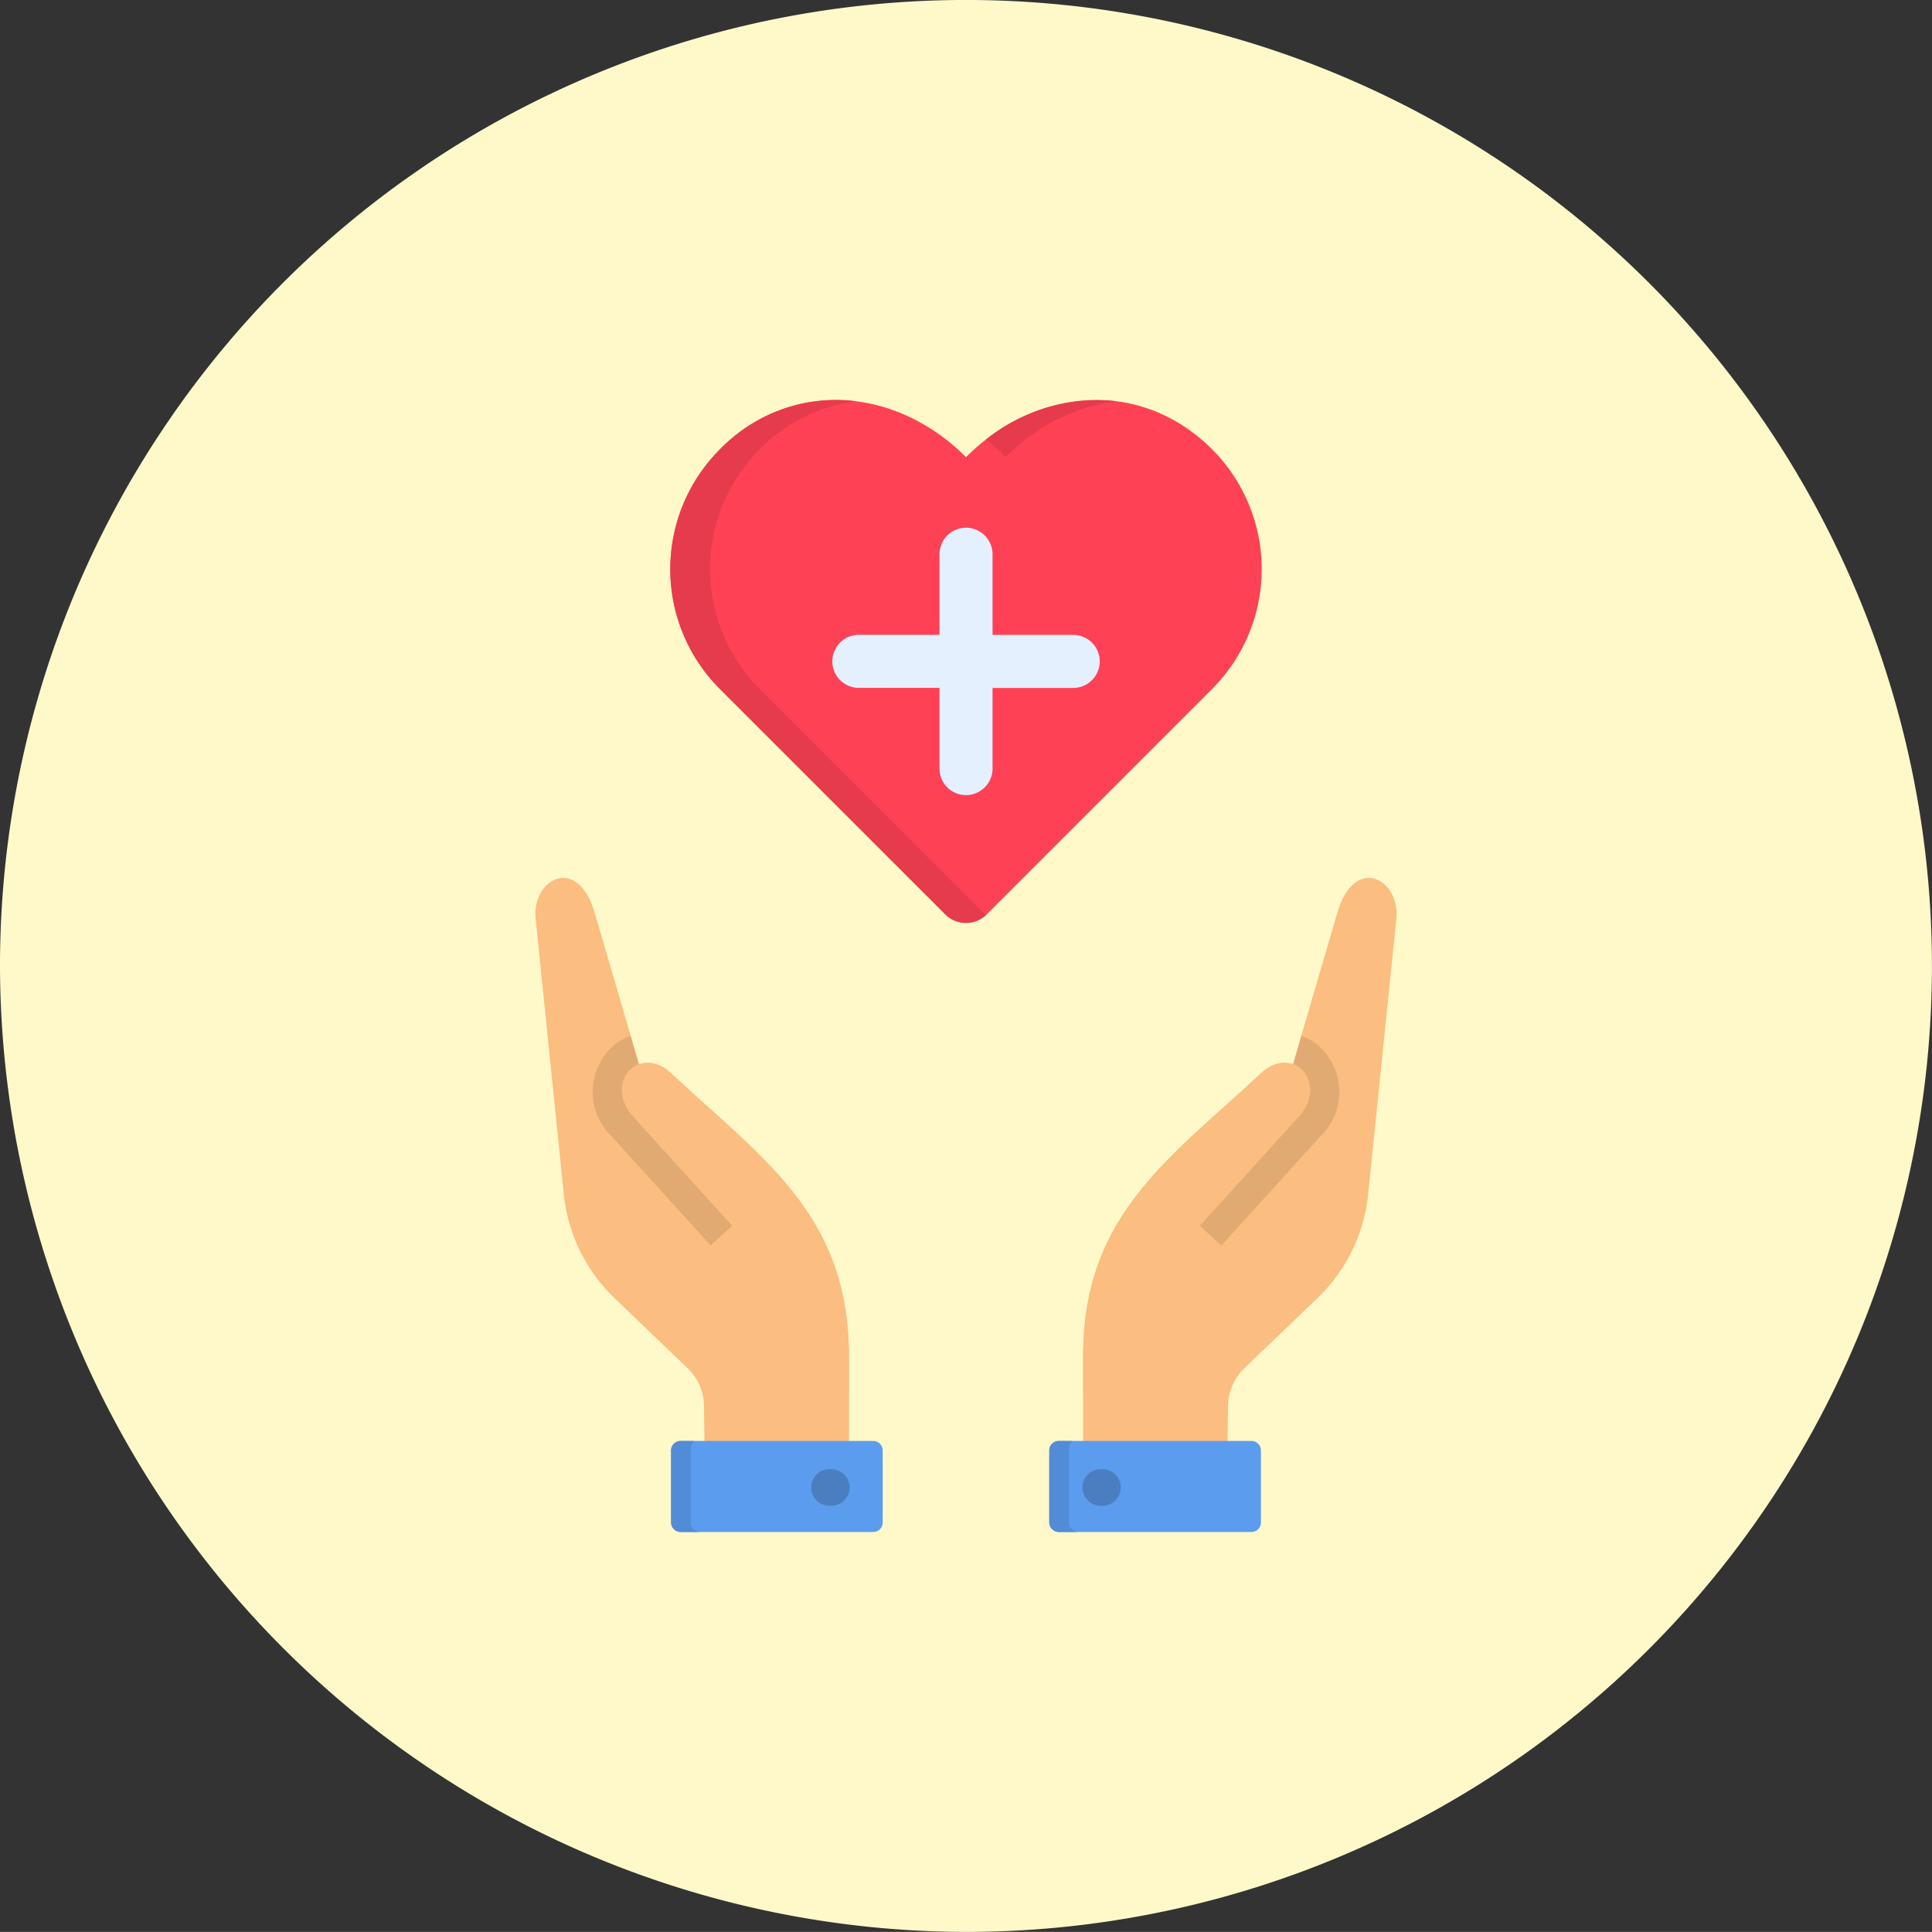 <svg id="health-care_10005272" xmlns="http://www.w3.org/2000/svg" width="89.757" height="89.753" viewBox="0 0 89.757 89.753">
  <rect x="0" y="0" width="89.757" height="89.753" fill="#333333" stroke="none"/>
  <g id="Group_47729" data-name="Group 47729">
    <path id="Path_46110" data-name="Path 46110" d="M44.87,89.753A44.877,44.877,0,1,0-.01,44.877,44.963,44.963,0,0,0,44.87,89.753Z" transform="translate(0.01)" fill="#fff9c9" fill-rule="evenodd"/>
    <path id="Path_46111" data-name="Path 46111" d="M290.31,249.581l5.6-5.306,2.922-9.983c.8-2.733,2.931-1.571,2.743.287l-1.3,12.692a7.774,7.774,0,0,1-2.435,4.989l-3.3,3.166a2.472,2.472,0,0,0-.785,1.8l-.046,3.169H287.02V254.6Z" transform="translate(-236.704 -191.885)" fill="#fbbd80" fill-rule="evenodd"/>
    <path id="Path_46112" data-name="Path 46112" d="M297.033,284.084c1.387-1.53-.249-3.364-1.749-1.969-4.16,3.886-8.15,6.5-8.253,12.849v2l5.471-7.9Z" transform="translate(-236.712 -232.251)" fill="#fbbd80" fill-rule="evenodd"/>
    <path id="Path_46113" data-name="Path 46113" d="M153.135,249.581l-5.6-5.306-2.922-9.983c-.8-2.733-2.931-1.571-2.743.287l1.3,12.692a7.774,7.774,0,0,0,2.435,4.989l3.3,3.166a2.452,2.452,0,0,1,.785,1.8l.046,3.169h6.693V254.6Z" transform="translate(-116.985 -191.885)" fill="#fbbd80" fill-rule="evenodd"/>
    <path id="Path_46114" data-name="Path 46114" d="M165.458,284.084c-1.392-1.53.244-3.364,1.744-1.969,4.16,3.886,8.155,6.5,8.253,12.849v2l-5.471-7.9Z" transform="translate(-136.016 -232.251)" fill="#fbbd80" fill-rule="evenodd"/>
    <path id="Path_46115" data-name="Path 46115" d="M278.07,385.676v-3.345a.442.442,0,0,1,.442-.442h8.949a.442.442,0,0,1,.442.442v3.345a.442.442,0,0,1-.442.442h-8.949A.442.442,0,0,1,278.07,385.676Z" transform="translate(-229.323 -314.945)" fill="#5c9cee" fill-rule="evenodd"/>
    <path id="Path_46116" data-name="Path 46116" d="M187.673,385.676v-3.345a.442.442,0,0,0-.442-.442h-8.949a.442.442,0,0,0-.442.442v3.345a.442.442,0,0,0,.442.442h8.949A.442.442,0,0,0,187.673,385.676Z" transform="translate(-146.663 -314.945)" fill="#5c9cee" fill-rule="evenodd"/>
    <path id="Path_46117" data-name="Path 46117" d="M178.913,381.89h-.631a.442.442,0,0,0-.442.442v3.334a.453.453,0,0,0,.452.452h.919a.453.453,0,0,1-.452-.452v-3.434a.452.452,0,0,1,.154-.342Z" transform="translate(-146.663 -314.945)" fill="#538cd6" fill-rule="evenodd"/>
  </g>
  <path id="Path_46118" data-name="Path 46118" d="M287.725,391.06a.85.85,0,0,1,0-1.7h.084a.85.85,0,0,1,0,1.7Z" transform="translate(-236.588 -321.105)" fill="#4b7ec1"/>
  <path id="Path_46119" data-name="Path 46119" d="M215.845,391.06a.85.85,0,0,1,0-1.7h.084a.85.85,0,0,1,0,1.7Z" transform="translate(-177.309 -321.105)" fill="#4b7ec1"/>
  <path id="Path_46120" data-name="Path 46120" d="M179.919,108.308c3.35-3.353,8.209-2.892,11.449.347,3.234-3.24,8.1-3.7,11.449-.347a7.878,7.878,0,0,1,0,11.1l-10.485,10.485a1.366,1.366,0,0,1-1.928,0L179.919,119.41a7.869,7.869,0,0,1,0-11.1Z" transform="translate(-146.488 -87.418)" fill="#ff4155" fill-rule="evenodd"/>
  <path id="Path_46121" data-name="Path 46121" d="M226.791,139.86a1.235,1.235,0,0,1,1.232,1.232v3.746h3.746a1.232,1.232,0,0,1,0,2.465h-3.746v3.746a1.232,1.232,0,1,1-2.465,0V147.3h-3.746a1.232,1.232,0,1,1,0-2.465h3.746v-3.746A1.233,1.233,0,0,1,226.791,139.86Z" transform="translate(-181.911 -115.343)" fill="#e5f0ff" fill-rule="evenodd"/>
  <path id="Path_46122" data-name="Path 46122" d="M179.919,108.311a7.492,7.492,0,0,1,6.321-2.251,7.614,7.614,0,0,0-4.477,2.251,7.878,7.878,0,0,0,0,11.1L192.248,129.9c.016.014.025.025.04.04a1.36,1.36,0,0,1-1.883-.04l-10.486-10.485a7.869,7.869,0,0,1,0-11.1Zm12.369-.466a8.254,8.254,0,0,1,6.053-1.785,8.816,8.816,0,0,0-5.128,2.6A9.538,9.538,0,0,0,192.288,107.844Z" transform="translate(-146.488 -87.42)" fill="#e63b4d" fill-rule="evenodd"/>
  <path id="Path_46123" data-name="Path 46123" d="M162.558,284.291l-4.586-5.054a2.869,2.869,0,0,1,.168-4.309,2.519,2.519,0,0,1,.7-.368l.382,1.308c-.8.3-1.167,1.441-.249,2.454l4.586,5.054Z" transform="translate(-129.544 -226.43)" fill="#e2aa73" fill-rule="evenodd"/>
  <path id="Path_46124" data-name="Path 46124" d="M318.963,284.291l4.586-5.054a2.869,2.869,0,0,0-.168-4.309,2.519,2.519,0,0,0-.7-.368l-.382,1.308c.8.3,1.167,1.441.249,2.454l-4.586,5.054Z" transform="translate(-262.22 -226.43)" fill="#e2aa73" fill-rule="evenodd"/>
  <path id="Path_46125" data-name="Path 46125" d="M279.148,381.89h-.636a.442.442,0,0,0-.442.442v3.334a.455.455,0,0,0,.458.452h.919a.455.455,0,0,1-.458-.452v-3.434a.456.456,0,0,1,.16-.342Z" transform="translate(-229.323 -314.945)" fill="#538cd6" fill-rule="evenodd"/>
</svg>
